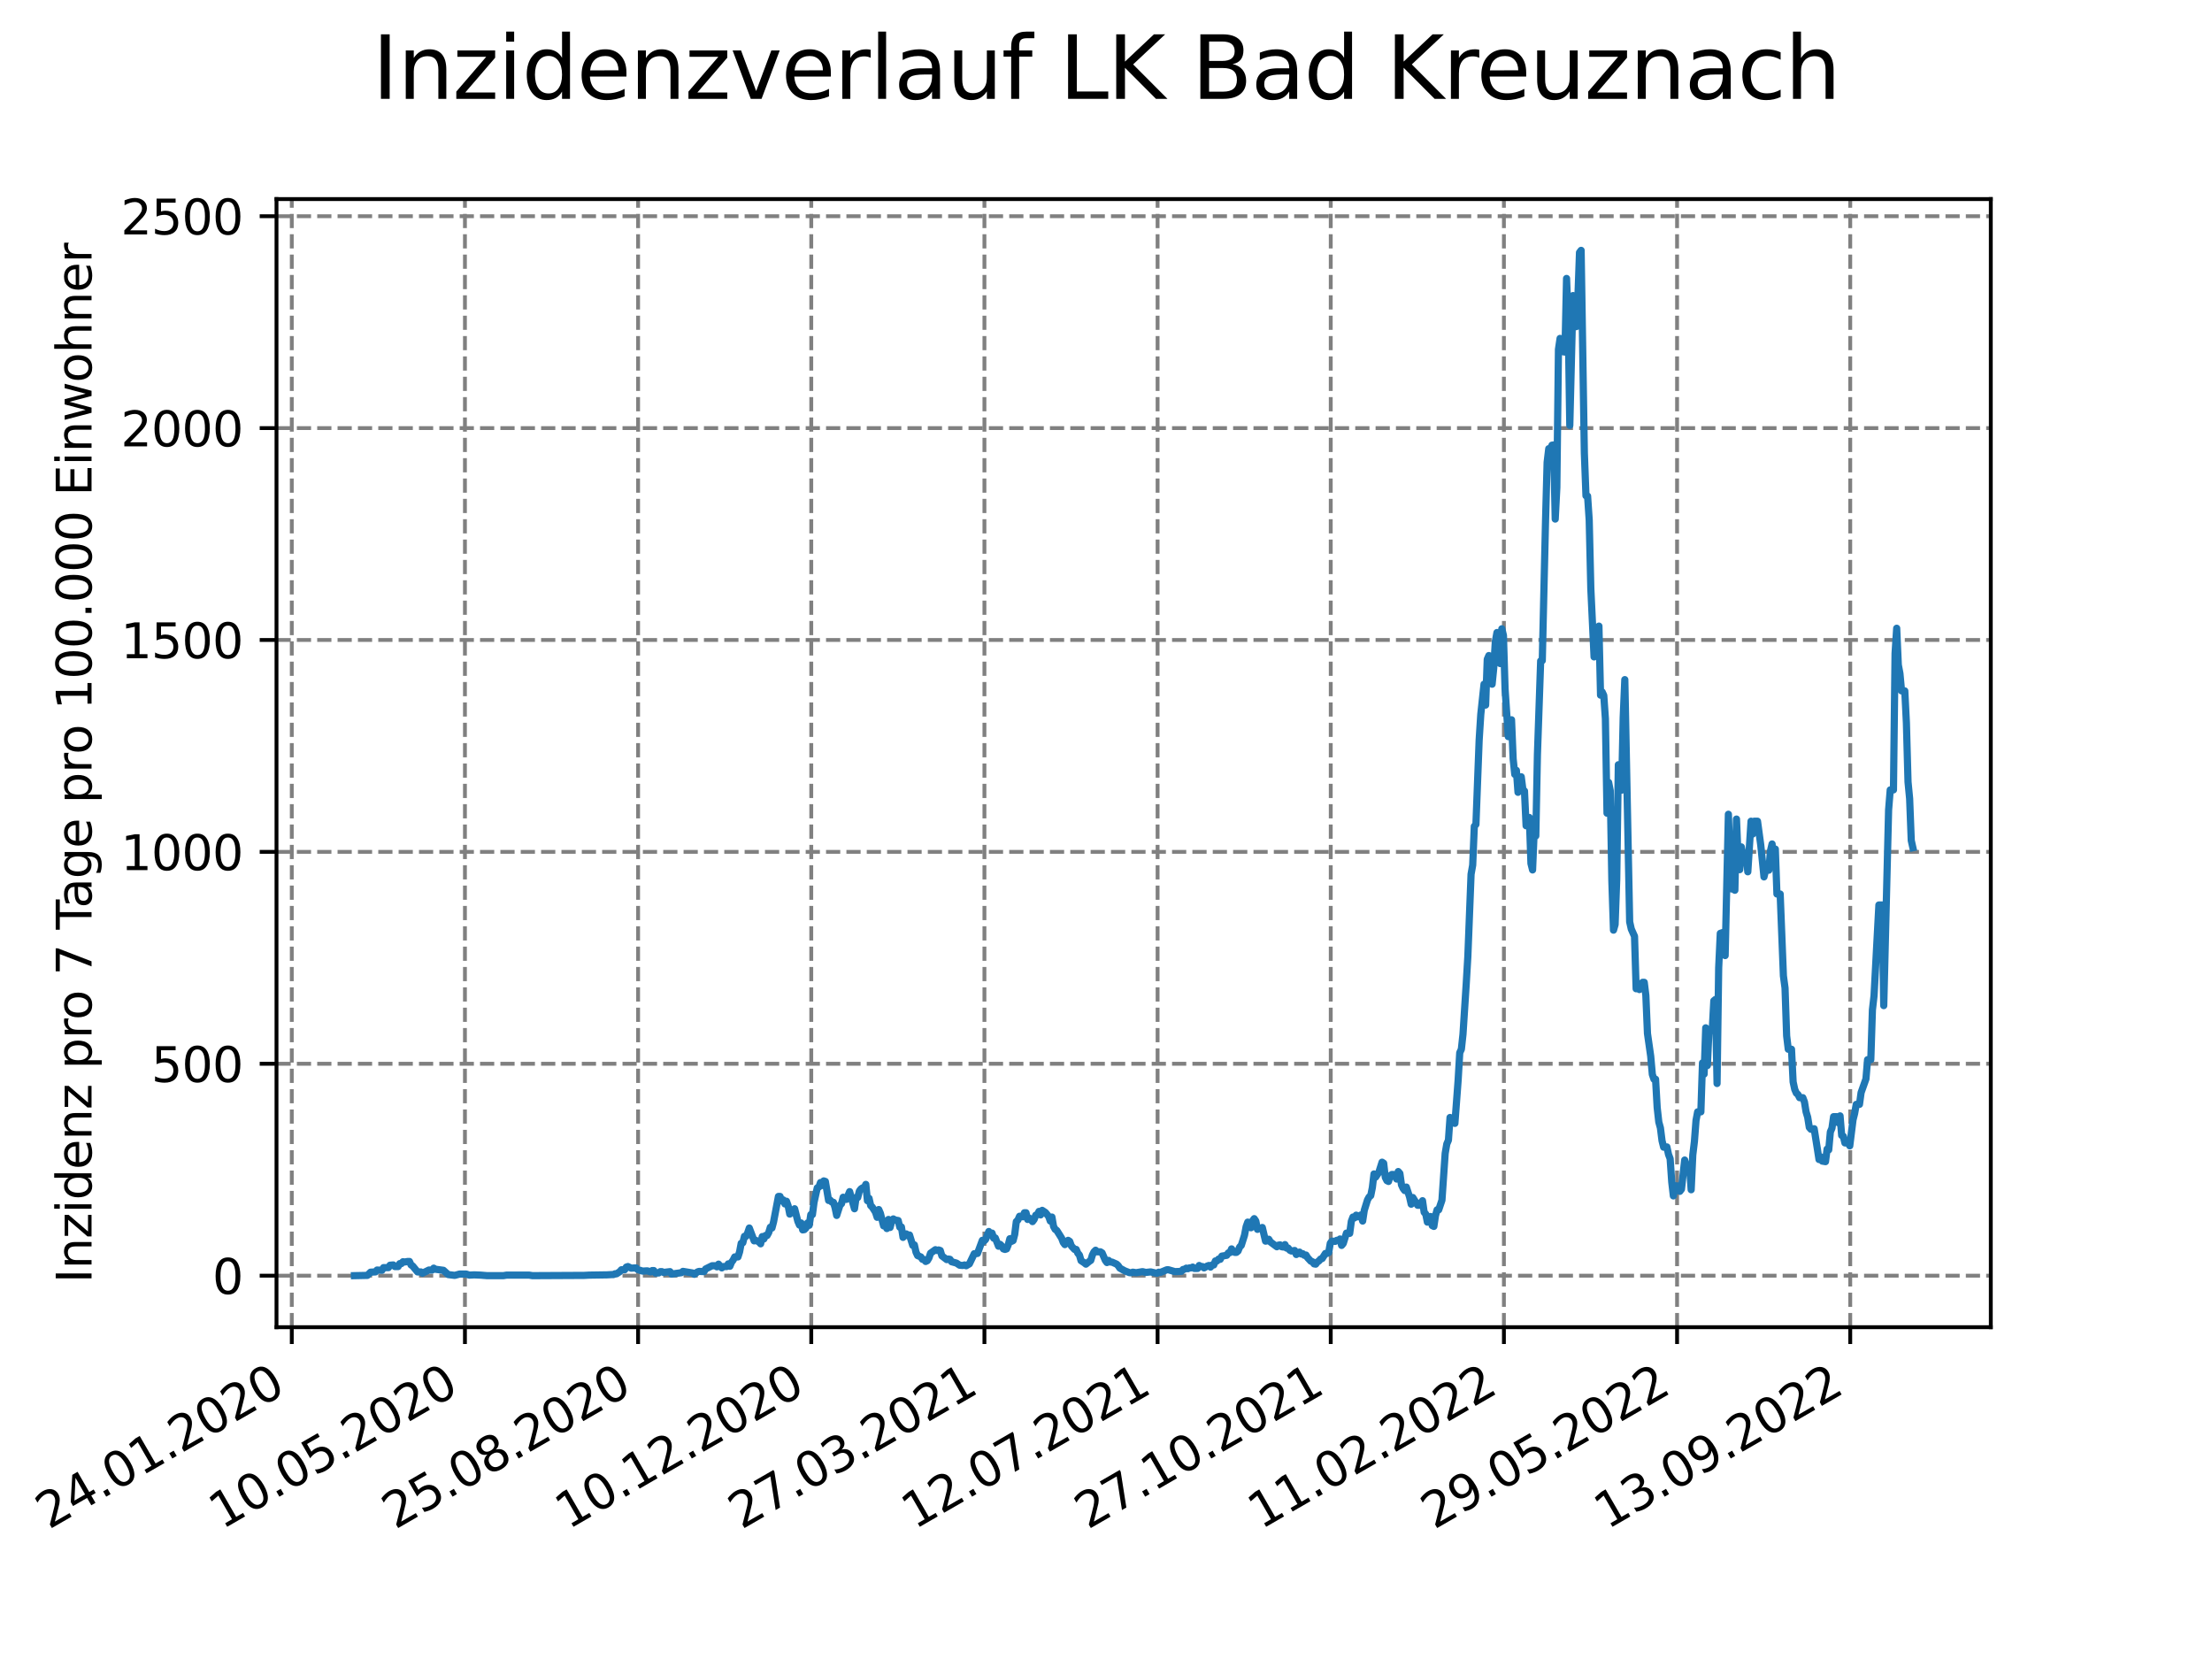 <?xml version="1.0" encoding="utf-8" standalone="no"?>
<!DOCTYPE svg PUBLIC "-//W3C//DTD SVG 1.1//EN"
  "http://www.w3.org/Graphics/SVG/1.1/DTD/svg11.dtd">
<svg xmlns:xlink="http://www.w3.org/1999/xlink" width="460.8pt" height="345.6pt" viewBox="0 0 460.8 345.6" xmlns="http://www.w3.org/2000/svg" version="1.1">
 <defs>
  <style type="text/css">*{stroke-linejoin: round; stroke-linecap: butt}</style>
 </defs>
 <g id="figure_1">
  <g id="patch_1">
   <path d="M 0 345.6 
L 460.8 345.6 
L 460.8 0 
L 0 0 
z
" style="fill: #ffffff"/>
  </g>
  <g id="axes_1">
   <g id="patch_2">
    <path d="M 57.6 276.48 
L 414.72 276.48 
L 414.72 41.472 
L 57.6 41.472 
z
" style="fill: #ffffff"/>
   </g>
   <g id="matplotlib.axis_1">
    <g id="xtick_1">
     <g id="line2d_1">
      <path d="M 60.783 276.48 
L 60.783 41.472 
" clip-path="url(#pb0bba71e2b)" style="fill: none; stroke-dasharray: 2.96,1.28; stroke-dashoffset: 0; stroke: #808080; stroke-width: 0.8"/>
     </g>
     <g id="line2d_2">
      <defs>
       <path id="m96675c7e6d" d="M 0 0 
L 0 3.5 
" style="stroke: #000000; stroke-width: 0.8"/>
      </defs>
      <g>
       <use xlink:href="#m96675c7e6d" x="60.783" y="276.48" style="stroke: #000000; stroke-width: 0.8"/>
      </g>
     </g>
     <g id="text_1">
      <!-- 24.01.2020 -->
      <g transform="translate(10.158 318.689) rotate(-30) scale(0.1 -0.1)">
       <defs>
        <path id="DejaVuSans-32" d="M 1228 531 
L 3431 531 
L 3431 0 
L 469 0 
L 469 531 
Q 828 903 1448 1529 
Q 2069 2156 2228 2338 
Q 2531 2678 2651 2914 
Q 2772 3150 2772 3378 
Q 2772 3750 2511 3984 
Q 2250 4219 1831 4219 
Q 1534 4219 1204 4116 
Q 875 4013 500 3803 
L 500 4441 
Q 881 4594 1212 4672 
Q 1544 4750 1819 4750 
Q 2544 4750 2975 4387 
Q 3406 4025 3406 3419 
Q 3406 3131 3298 2873 
Q 3191 2616 2906 2266 
Q 2828 2175 2409 1742 
Q 1991 1309 1228 531 
z
" transform="scale(0.016)"/>
        <path id="DejaVuSans-34" d="M 2419 4116 
L 825 1625 
L 2419 1625 
L 2419 4116 
z
M 2253 4666 
L 3047 4666 
L 3047 1625 
L 3713 1625 
L 3713 1100 
L 3047 1100 
L 3047 0 
L 2419 0 
L 2419 1100 
L 313 1100 
L 313 1709 
L 2253 4666 
z
" transform="scale(0.016)"/>
        <path id="DejaVuSans-2e" d="M 684 794 
L 1344 794 
L 1344 0 
L 684 0 
L 684 794 
z
" transform="scale(0.016)"/>
        <path id="DejaVuSans-30" d="M 2034 4250 
Q 1547 4250 1301 3770 
Q 1056 3291 1056 2328 
Q 1056 1369 1301 889 
Q 1547 409 2034 409 
Q 2525 409 2770 889 
Q 3016 1369 3016 2328 
Q 3016 3291 2770 3770 
Q 2525 4250 2034 4250 
z
M 2034 4750 
Q 2819 4750 3233 4129 
Q 3647 3509 3647 2328 
Q 3647 1150 3233 529 
Q 2819 -91 2034 -91 
Q 1250 -91 836 529 
Q 422 1150 422 2328 
Q 422 3509 836 4129 
Q 1250 4750 2034 4750 
z
" transform="scale(0.016)"/>
        <path id="DejaVuSans-31" d="M 794 531 
L 1825 531 
L 1825 4091 
L 703 3866 
L 703 4441 
L 1819 4666 
L 2450 4666 
L 2450 531 
L 3481 531 
L 3481 0 
L 794 0 
L 794 531 
z
" transform="scale(0.016)"/>
       </defs>
       <use xlink:href="#DejaVuSans-32"/>
       <use xlink:href="#DejaVuSans-34" x="63.623"/>
       <use xlink:href="#DejaVuSans-2e" x="127.246"/>
       <use xlink:href="#DejaVuSans-30" x="159.033"/>
       <use xlink:href="#DejaVuSans-31" x="222.656"/>
       <use xlink:href="#DejaVuSans-2e" x="286.279"/>
       <use xlink:href="#DejaVuSans-32" x="318.066"/>
       <use xlink:href="#DejaVuSans-30" x="381.689"/>
       <use xlink:href="#DejaVuSans-32" x="445.312"/>
       <use xlink:href="#DejaVuSans-30" x="508.936"/>
      </g>
     </g>
    </g>
    <g id="xtick_2">
     <g id="line2d_3">
      <path d="M 96.856 276.48 
L 96.856 41.472 
" clip-path="url(#pb0bba71e2b)" style="fill: none; stroke-dasharray: 2.96,1.28; stroke-dashoffset: 0; stroke: #808080; stroke-width: 0.8"/>
     </g>
     <g id="line2d_4">
      <g>
       <use xlink:href="#m96675c7e6d" x="96.856" y="276.48" style="stroke: #000000; stroke-width: 0.8"/>
      </g>
     </g>
     <g id="text_2">
      <!-- 10.05.2020 -->
      <g transform="translate(46.231 318.689) rotate(-30) scale(0.1 -0.1)">
       <defs>
        <path id="DejaVuSans-35" d="M 691 4666 
L 3169 4666 
L 3169 4134 
L 1269 4134 
L 1269 2991 
Q 1406 3038 1543 3061 
Q 1681 3084 1819 3084 
Q 2600 3084 3056 2656 
Q 3513 2228 3513 1497 
Q 3513 744 3044 326 
Q 2575 -91 1722 -91 
Q 1428 -91 1123 -41 
Q 819 9 494 109 
L 494 744 
Q 775 591 1075 516 
Q 1375 441 1709 441 
Q 2250 441 2565 725 
Q 2881 1009 2881 1497 
Q 2881 1984 2565 2268 
Q 2250 2553 1709 2553 
Q 1456 2553 1204 2497 
Q 953 2441 691 2322 
L 691 4666 
z
" transform="scale(0.016)"/>
       </defs>
       <use xlink:href="#DejaVuSans-31"/>
       <use xlink:href="#DejaVuSans-30" x="63.623"/>
       <use xlink:href="#DejaVuSans-2e" x="127.246"/>
       <use xlink:href="#DejaVuSans-30" x="159.033"/>
       <use xlink:href="#DejaVuSans-35" x="222.656"/>
       <use xlink:href="#DejaVuSans-2e" x="286.279"/>
       <use xlink:href="#DejaVuSans-32" x="318.066"/>
       <use xlink:href="#DejaVuSans-30" x="381.689"/>
       <use xlink:href="#DejaVuSans-32" x="445.312"/>
       <use xlink:href="#DejaVuSans-30" x="508.936"/>
      </g>
     </g>
    </g>
    <g id="xtick_3">
     <g id="line2d_5">
      <path d="M 132.929 276.48 
L 132.929 41.472 
" clip-path="url(#pb0bba71e2b)" style="fill: none; stroke-dasharray: 2.96,1.28; stroke-dashoffset: 0; stroke: #808080; stroke-width: 0.8"/>
     </g>
     <g id="line2d_6">
      <g>
       <use xlink:href="#m96675c7e6d" x="132.929" y="276.48" style="stroke: #000000; stroke-width: 0.8"/>
      </g>
     </g>
     <g id="text_3">
      <!-- 25.08.2020 -->
      <g transform="translate(82.303 318.689) rotate(-30) scale(0.1 -0.1)">
       <defs>
        <path id="DejaVuSans-38" d="M 2034 2216 
Q 1584 2216 1326 1975 
Q 1069 1734 1069 1313 
Q 1069 891 1326 650 
Q 1584 409 2034 409 
Q 2484 409 2743 651 
Q 3003 894 3003 1313 
Q 3003 1734 2745 1975 
Q 2488 2216 2034 2216 
z
M 1403 2484 
Q 997 2584 770 2862 
Q 544 3141 544 3541 
Q 544 4100 942 4425 
Q 1341 4750 2034 4750 
Q 2731 4750 3128 4425 
Q 3525 4100 3525 3541 
Q 3525 3141 3298 2862 
Q 3072 2584 2669 2484 
Q 3125 2378 3379 2068 
Q 3634 1759 3634 1313 
Q 3634 634 3220 271 
Q 2806 -91 2034 -91 
Q 1263 -91 848 271 
Q 434 634 434 1313 
Q 434 1759 690 2068 
Q 947 2378 1403 2484 
z
M 1172 3481 
Q 1172 3119 1398 2916 
Q 1625 2713 2034 2713 
Q 2441 2713 2670 2916 
Q 2900 3119 2900 3481 
Q 2900 3844 2670 4047 
Q 2441 4250 2034 4250 
Q 1625 4250 1398 4047 
Q 1172 3844 1172 3481 
z
" transform="scale(0.016)"/>
       </defs>
       <use xlink:href="#DejaVuSans-32"/>
       <use xlink:href="#DejaVuSans-35" x="63.623"/>
       <use xlink:href="#DejaVuSans-2e" x="127.246"/>
       <use xlink:href="#DejaVuSans-30" x="159.033"/>
       <use xlink:href="#DejaVuSans-38" x="222.656"/>
       <use xlink:href="#DejaVuSans-2e" x="286.279"/>
       <use xlink:href="#DejaVuSans-32" x="318.066"/>
       <use xlink:href="#DejaVuSans-30" x="381.689"/>
       <use xlink:href="#DejaVuSans-32" x="445.312"/>
       <use xlink:href="#DejaVuSans-30" x="508.936"/>
      </g>
     </g>
    </g>
    <g id="xtick_4">
     <g id="line2d_7">
      <path d="M 169.001 276.48 
L 169.001 41.472 
" clip-path="url(#pb0bba71e2b)" style="fill: none; stroke-dasharray: 2.96,1.28; stroke-dashoffset: 0; stroke: #808080; stroke-width: 0.8"/>
     </g>
     <g id="line2d_8">
      <g>
       <use xlink:href="#m96675c7e6d" x="169.001" y="276.48" style="stroke: #000000; stroke-width: 0.8"/>
      </g>
     </g>
     <g id="text_4">
      <!-- 10.12.2020 -->
      <g transform="translate(118.376 318.689) rotate(-30) scale(0.1 -0.1)">
       <use xlink:href="#DejaVuSans-31"/>
       <use xlink:href="#DejaVuSans-30" x="63.623"/>
       <use xlink:href="#DejaVuSans-2e" x="127.246"/>
       <use xlink:href="#DejaVuSans-31" x="159.033"/>
       <use xlink:href="#DejaVuSans-32" x="222.656"/>
       <use xlink:href="#DejaVuSans-2e" x="286.279"/>
       <use xlink:href="#DejaVuSans-32" x="318.066"/>
       <use xlink:href="#DejaVuSans-30" x="381.689"/>
       <use xlink:href="#DejaVuSans-32" x="445.312"/>
       <use xlink:href="#DejaVuSans-30" x="508.936"/>
      </g>
     </g>
    </g>
    <g id="xtick_5">
     <g id="line2d_9">
      <path d="M 205.074 276.48 
L 205.074 41.472 
" clip-path="url(#pb0bba71e2b)" style="fill: none; stroke-dasharray: 2.96,1.28; stroke-dashoffset: 0; stroke: #808080; stroke-width: 0.8"/>
     </g>
     <g id="line2d_10">
      <g>
       <use xlink:href="#m96675c7e6d" x="205.074" y="276.48" style="stroke: #000000; stroke-width: 0.8"/>
      </g>
     </g>
     <g id="text_5">
      <!-- 27.03.2021 -->
      <g transform="translate(154.449 318.689) rotate(-30) scale(0.1 -0.1)">
       <defs>
        <path id="DejaVuSans-37" d="M 525 4666 
L 3525 4666 
L 3525 4397 
L 1831 0 
L 1172 0 
L 2766 4134 
L 525 4134 
L 525 4666 
z
" transform="scale(0.016)"/>
        <path id="DejaVuSans-33" d="M 2597 2516 
Q 3050 2419 3304 2112 
Q 3559 1806 3559 1356 
Q 3559 666 3084 287 
Q 2609 -91 1734 -91 
Q 1441 -91 1130 -33 
Q 819 25 488 141 
L 488 750 
Q 750 597 1062 519 
Q 1375 441 1716 441 
Q 2309 441 2620 675 
Q 2931 909 2931 1356 
Q 2931 1769 2642 2001 
Q 2353 2234 1838 2234 
L 1294 2234 
L 1294 2753 
L 1863 2753 
Q 2328 2753 2575 2939 
Q 2822 3125 2822 3475 
Q 2822 3834 2567 4026 
Q 2313 4219 1838 4219 
Q 1578 4219 1281 4162 
Q 984 4106 628 3988 
L 628 4550 
Q 988 4650 1302 4700 
Q 1616 4750 1894 4750 
Q 2613 4750 3031 4423 
Q 3450 4097 3450 3541 
Q 3450 3153 3228 2886 
Q 3006 2619 2597 2516 
z
" transform="scale(0.016)"/>
       </defs>
       <use xlink:href="#DejaVuSans-32"/>
       <use xlink:href="#DejaVuSans-37" x="63.623"/>
       <use xlink:href="#DejaVuSans-2e" x="127.246"/>
       <use xlink:href="#DejaVuSans-30" x="159.033"/>
       <use xlink:href="#DejaVuSans-33" x="222.656"/>
       <use xlink:href="#DejaVuSans-2e" x="286.279"/>
       <use xlink:href="#DejaVuSans-32" x="318.066"/>
       <use xlink:href="#DejaVuSans-30" x="381.689"/>
       <use xlink:href="#DejaVuSans-32" x="445.312"/>
       <use xlink:href="#DejaVuSans-31" x="508.936"/>
      </g>
     </g>
    </g>
    <g id="xtick_6">
     <g id="line2d_11">
      <path d="M 241.147 276.48 
L 241.147 41.472 
" clip-path="url(#pb0bba71e2b)" style="fill: none; stroke-dasharray: 2.96,1.28; stroke-dashoffset: 0; stroke: #808080; stroke-width: 0.8"/>
     </g>
     <g id="line2d_12">
      <g>
       <use xlink:href="#m96675c7e6d" x="241.147" y="276.48" style="stroke: #000000; stroke-width: 0.8"/>
      </g>
     </g>
     <g id="text_6">
      <!-- 12.07.2021 -->
      <g transform="translate(190.521 318.689) rotate(-30) scale(0.1 -0.1)">
       <use xlink:href="#DejaVuSans-31"/>
       <use xlink:href="#DejaVuSans-32" x="63.623"/>
       <use xlink:href="#DejaVuSans-2e" x="127.246"/>
       <use xlink:href="#DejaVuSans-30" x="159.033"/>
       <use xlink:href="#DejaVuSans-37" x="222.656"/>
       <use xlink:href="#DejaVuSans-2e" x="286.279"/>
       <use xlink:href="#DejaVuSans-32" x="318.066"/>
       <use xlink:href="#DejaVuSans-30" x="381.689"/>
       <use xlink:href="#DejaVuSans-32" x="445.312"/>
       <use xlink:href="#DejaVuSans-31" x="508.936"/>
      </g>
     </g>
    </g>
    <g id="xtick_7">
     <g id="line2d_13">
      <path d="M 277.219 276.48 
L 277.219 41.472 
" clip-path="url(#pb0bba71e2b)" style="fill: none; stroke-dasharray: 2.96,1.28; stroke-dashoffset: 0; stroke: #808080; stroke-width: 0.8"/>
     </g>
     <g id="line2d_14">
      <g>
       <use xlink:href="#m96675c7e6d" x="277.219" y="276.48" style="stroke: #000000; stroke-width: 0.8"/>
      </g>
     </g>
     <g id="text_7">
      <!-- 27.10.2021 -->
      <g transform="translate(226.594 318.689) rotate(-30) scale(0.1 -0.1)">
       <use xlink:href="#DejaVuSans-32"/>
       <use xlink:href="#DejaVuSans-37" x="63.623"/>
       <use xlink:href="#DejaVuSans-2e" x="127.246"/>
       <use xlink:href="#DejaVuSans-31" x="159.033"/>
       <use xlink:href="#DejaVuSans-30" x="222.656"/>
       <use xlink:href="#DejaVuSans-2e" x="286.279"/>
       <use xlink:href="#DejaVuSans-32" x="318.066"/>
       <use xlink:href="#DejaVuSans-30" x="381.689"/>
       <use xlink:href="#DejaVuSans-32" x="445.312"/>
       <use xlink:href="#DejaVuSans-31" x="508.936"/>
      </g>
     </g>
    </g>
    <g id="xtick_8">
     <g id="line2d_15">
      <path d="M 313.292 276.48 
L 313.292 41.472 
" clip-path="url(#pb0bba71e2b)" style="fill: none; stroke-dasharray: 2.96,1.28; stroke-dashoffset: 0; stroke: #808080; stroke-width: 0.8"/>
     </g>
     <g id="line2d_16">
      <g>
       <use xlink:href="#m96675c7e6d" x="313.292" y="276.48" style="stroke: #000000; stroke-width: 0.8"/>
      </g>
     </g>
     <g id="text_8">
      <!-- 11.02.2022 -->
      <g transform="translate(262.667 318.689) rotate(-30) scale(0.1 -0.1)">
       <use xlink:href="#DejaVuSans-31"/>
       <use xlink:href="#DejaVuSans-31" x="63.623"/>
       <use xlink:href="#DejaVuSans-2e" x="127.246"/>
       <use xlink:href="#DejaVuSans-30" x="159.033"/>
       <use xlink:href="#DejaVuSans-32" x="222.656"/>
       <use xlink:href="#DejaVuSans-2e" x="286.279"/>
       <use xlink:href="#DejaVuSans-32" x="318.066"/>
       <use xlink:href="#DejaVuSans-30" x="381.689"/>
       <use xlink:href="#DejaVuSans-32" x="445.312"/>
       <use xlink:href="#DejaVuSans-32" x="508.936"/>
      </g>
     </g>
    </g>
    <g id="xtick_9">
     <g id="line2d_17">
      <path d="M 349.365 276.48 
L 349.365 41.472 
" clip-path="url(#pb0bba71e2b)" style="fill: none; stroke-dasharray: 2.96,1.28; stroke-dashoffset: 0; stroke: #808080; stroke-width: 0.8"/>
     </g>
     <g id="line2d_18">
      <g>
       <use xlink:href="#m96675c7e6d" x="349.365" y="276.48" style="stroke: #000000; stroke-width: 0.8"/>
      </g>
     </g>
     <g id="text_9">
      <!-- 29.05.2022 -->
      <g transform="translate(298.74 318.689) rotate(-30) scale(0.1 -0.1)">
       <defs>
        <path id="DejaVuSans-39" d="M 703 97 
L 703 672 
Q 941 559 1184 500 
Q 1428 441 1663 441 
Q 2288 441 2617 861 
Q 2947 1281 2994 2138 
Q 2813 1869 2534 1725 
Q 2256 1581 1919 1581 
Q 1219 1581 811 2004 
Q 403 2428 403 3163 
Q 403 3881 828 4315 
Q 1253 4750 1959 4750 
Q 2769 4750 3195 4129 
Q 3622 3509 3622 2328 
Q 3622 1225 3098 567 
Q 2575 -91 1691 -91 
Q 1453 -91 1209 -44 
Q 966 3 703 97 
z
M 1959 2075 
Q 2384 2075 2632 2365 
Q 2881 2656 2881 3163 
Q 2881 3666 2632 3958 
Q 2384 4250 1959 4250 
Q 1534 4250 1286 3958 
Q 1038 3666 1038 3163 
Q 1038 2656 1286 2365 
Q 1534 2075 1959 2075 
z
" transform="scale(0.016)"/>
       </defs>
       <use xlink:href="#DejaVuSans-32"/>
       <use xlink:href="#DejaVuSans-39" x="63.623"/>
       <use xlink:href="#DejaVuSans-2e" x="127.246"/>
       <use xlink:href="#DejaVuSans-30" x="159.033"/>
       <use xlink:href="#DejaVuSans-35" x="222.656"/>
       <use xlink:href="#DejaVuSans-2e" x="286.279"/>
       <use xlink:href="#DejaVuSans-32" x="318.066"/>
       <use xlink:href="#DejaVuSans-30" x="381.689"/>
       <use xlink:href="#DejaVuSans-32" x="445.312"/>
       <use xlink:href="#DejaVuSans-32" x="508.936"/>
      </g>
     </g>
    </g>
    <g id="xtick_10">
     <g id="line2d_19">
      <path d="M 385.438 276.48 
L 385.438 41.472 
" clip-path="url(#pb0bba71e2b)" style="fill: none; stroke-dasharray: 2.96,1.28; stroke-dashoffset: 0; stroke: #808080; stroke-width: 0.8"/>
     </g>
     <g id="line2d_20">
      <g>
       <use xlink:href="#m96675c7e6d" x="385.438" y="276.48" style="stroke: #000000; stroke-width: 0.8"/>
      </g>
     </g>
     <g id="text_10">
      <!-- 13.09.2022 -->
      <g transform="translate(334.812 318.689) rotate(-30) scale(0.1 -0.1)">
       <use xlink:href="#DejaVuSans-31"/>
       <use xlink:href="#DejaVuSans-33" x="63.623"/>
       <use xlink:href="#DejaVuSans-2e" x="127.246"/>
       <use xlink:href="#DejaVuSans-30" x="159.033"/>
       <use xlink:href="#DejaVuSans-39" x="222.656"/>
       <use xlink:href="#DejaVuSans-2e" x="286.279"/>
       <use xlink:href="#DejaVuSans-32" x="318.066"/>
       <use xlink:href="#DejaVuSans-30" x="381.689"/>
       <use xlink:href="#DejaVuSans-32" x="445.312"/>
       <use xlink:href="#DejaVuSans-32" x="508.936"/>
      </g>
     </g>
    </g>
   </g>
   <g id="matplotlib.axis_2">
    <g id="ytick_1">
     <g id="line2d_21">
      <path d="M 57.6 265.742 
L 414.72 265.742 
" clip-path="url(#pb0bba71e2b)" style="fill: none; stroke-dasharray: 2.96,1.28; stroke-dashoffset: 0; stroke: #808080; stroke-width: 0.8"/>
     </g>
     <g id="line2d_22">
      <defs>
       <path id="me8a7982de3" d="M 0 0 
L -3.5 0 
" style="stroke: #000000; stroke-width: 0.8"/>
      </defs>
      <g>
       <use xlink:href="#me8a7982de3" x="57.6" y="265.742" style="stroke: #000000; stroke-width: 0.8"/>
      </g>
     </g>
     <g id="text_11">
      <!-- 0 -->
      <g transform="translate(44.237 269.541) scale(0.1 -0.1)">
       <use xlink:href="#DejaVuSans-30"/>
      </g>
     </g>
    </g>
    <g id="ytick_2">
     <g id="line2d_23">
      <path d="M 57.6 221.601 
L 414.72 221.601 
" clip-path="url(#pb0bba71e2b)" style="fill: none; stroke-dasharray: 2.96,1.28; stroke-dashoffset: 0; stroke: #808080; stroke-width: 0.8"/>
     </g>
     <g id="line2d_24">
      <g>
       <use xlink:href="#me8a7982de3" x="57.6" y="221.601" style="stroke: #000000; stroke-width: 0.8"/>
      </g>
     </g>
     <g id="text_12">
      <!-- 500 -->
      <g transform="translate(31.512 225.401) scale(0.1 -0.1)">
       <use xlink:href="#DejaVuSans-35"/>
       <use xlink:href="#DejaVuSans-30" x="63.623"/>
       <use xlink:href="#DejaVuSans-30" x="127.246"/>
      </g>
     </g>
    </g>
    <g id="ytick_3">
     <g id="line2d_25">
      <path d="M 57.6 177.461 
L 414.72 177.461 
" clip-path="url(#pb0bba71e2b)" style="fill: none; stroke-dasharray: 2.96,1.28; stroke-dashoffset: 0; stroke: #808080; stroke-width: 0.8"/>
     </g>
     <g id="line2d_26">
      <g>
       <use xlink:href="#me8a7982de3" x="57.6" y="177.461" style="stroke: #000000; stroke-width: 0.8"/>
      </g>
     </g>
     <g id="text_13">
      <!-- 1000 -->
      <g transform="translate(25.15 181.26) scale(0.1 -0.1)">
       <use xlink:href="#DejaVuSans-31"/>
       <use xlink:href="#DejaVuSans-30" x="63.623"/>
       <use xlink:href="#DejaVuSans-30" x="127.246"/>
       <use xlink:href="#DejaVuSans-30" x="190.869"/>
      </g>
     </g>
    </g>
    <g id="ytick_4">
     <g id="line2d_27">
      <path d="M 57.6 133.32 
L 414.72 133.32 
" clip-path="url(#pb0bba71e2b)" style="fill: none; stroke-dasharray: 2.96,1.28; stroke-dashoffset: 0; stroke: #808080; stroke-width: 0.8"/>
     </g>
     <g id="line2d_28">
      <g>
       <use xlink:href="#me8a7982de3" x="57.6" y="133.32" style="stroke: #000000; stroke-width: 0.8"/>
      </g>
     </g>
     <g id="text_14">
      <!-- 1500 -->
      <g transform="translate(25.15 137.119) scale(0.1 -0.1)">
       <use xlink:href="#DejaVuSans-31"/>
       <use xlink:href="#DejaVuSans-35" x="63.623"/>
       <use xlink:href="#DejaVuSans-30" x="127.246"/>
       <use xlink:href="#DejaVuSans-30" x="190.869"/>
      </g>
     </g>
    </g>
    <g id="ytick_5">
     <g id="line2d_29">
      <path d="M 57.6 89.179 
L 414.72 89.179 
" clip-path="url(#pb0bba71e2b)" style="fill: none; stroke-dasharray: 2.96,1.28; stroke-dashoffset: 0; stroke: #808080; stroke-width: 0.8"/>
     </g>
     <g id="line2d_30">
      <g>
       <use xlink:href="#me8a7982de3" x="57.6" y="89.179" style="stroke: #000000; stroke-width: 0.8"/>
      </g>
     </g>
     <g id="text_15">
      <!-- 2000 -->
      <g transform="translate(25.15 92.979) scale(0.1 -0.1)">
       <use xlink:href="#DejaVuSans-32"/>
       <use xlink:href="#DejaVuSans-30" x="63.623"/>
       <use xlink:href="#DejaVuSans-30" x="127.246"/>
       <use xlink:href="#DejaVuSans-30" x="190.869"/>
      </g>
     </g>
    </g>
    <g id="ytick_6">
     <g id="line2d_31">
      <path d="M 57.6 45.039 
L 414.72 45.039 
" clip-path="url(#pb0bba71e2b)" style="fill: none; stroke-dasharray: 2.96,1.28; stroke-dashoffset: 0; stroke: #808080; stroke-width: 0.8"/>
     </g>
     <g id="line2d_32">
      <g>
       <use xlink:href="#me8a7982de3" x="57.6" y="45.039" style="stroke: #000000; stroke-width: 0.8"/>
      </g>
     </g>
     <g id="text_16">
      <!-- 2500 -->
      <g transform="translate(25.15 48.838) scale(0.1 -0.1)">
       <use xlink:href="#DejaVuSans-32"/>
       <use xlink:href="#DejaVuSans-35" x="63.623"/>
       <use xlink:href="#DejaVuSans-30" x="127.246"/>
       <use xlink:href="#DejaVuSans-30" x="190.869"/>
      </g>
     </g>
    </g>
    <g id="text_17">
     <!-- Inzidenz pro 7 Tage pro 100.000 Einwohner -->
     <g transform="translate(19.07 267.301) rotate(-90) scale(0.1 -0.1)">
      <defs>
       <path id="DejaVuSans-49" d="M 628 4666 
L 1259 4666 
L 1259 0 
L 628 0 
L 628 4666 
z
" transform="scale(0.016)"/>
       <path id="DejaVuSans-6e" d="M 3513 2113 
L 3513 0 
L 2938 0 
L 2938 2094 
Q 2938 2591 2744 2837 
Q 2550 3084 2163 3084 
Q 1697 3084 1428 2787 
Q 1159 2491 1159 1978 
L 1159 0 
L 581 0 
L 581 3500 
L 1159 3500 
L 1159 2956 
Q 1366 3272 1645 3428 
Q 1925 3584 2291 3584 
Q 2894 3584 3203 3211 
Q 3513 2838 3513 2113 
z
" transform="scale(0.016)"/>
       <path id="DejaVuSans-7a" d="M 353 3500 
L 3084 3500 
L 3084 2975 
L 922 459 
L 3084 459 
L 3084 0 
L 275 0 
L 275 525 
L 2438 3041 
L 353 3041 
L 353 3500 
z
" transform="scale(0.016)"/>
       <path id="DejaVuSans-69" d="M 603 3500 
L 1178 3500 
L 1178 0 
L 603 0 
L 603 3500 
z
M 603 4863 
L 1178 4863 
L 1178 4134 
L 603 4134 
L 603 4863 
z
" transform="scale(0.016)"/>
       <path id="DejaVuSans-64" d="M 2906 2969 
L 2906 4863 
L 3481 4863 
L 3481 0 
L 2906 0 
L 2906 525 
Q 2725 213 2448 61 
Q 2172 -91 1784 -91 
Q 1150 -91 751 415 
Q 353 922 353 1747 
Q 353 2572 751 3078 
Q 1150 3584 1784 3584 
Q 2172 3584 2448 3432 
Q 2725 3281 2906 2969 
z
M 947 1747 
Q 947 1113 1208 752 
Q 1469 391 1925 391 
Q 2381 391 2643 752 
Q 2906 1113 2906 1747 
Q 2906 2381 2643 2742 
Q 2381 3103 1925 3103 
Q 1469 3103 1208 2742 
Q 947 2381 947 1747 
z
" transform="scale(0.016)"/>
       <path id="DejaVuSans-65" d="M 3597 1894 
L 3597 1613 
L 953 1613 
Q 991 1019 1311 708 
Q 1631 397 2203 397 
Q 2534 397 2845 478 
Q 3156 559 3463 722 
L 3463 178 
Q 3153 47 2828 -22 
Q 2503 -91 2169 -91 
Q 1331 -91 842 396 
Q 353 884 353 1716 
Q 353 2575 817 3079 
Q 1281 3584 2069 3584 
Q 2775 3584 3186 3129 
Q 3597 2675 3597 1894 
z
M 3022 2063 
Q 3016 2534 2758 2815 
Q 2500 3097 2075 3097 
Q 1594 3097 1305 2825 
Q 1016 2553 972 2059 
L 3022 2063 
z
" transform="scale(0.016)"/>
       <path id="DejaVuSans-20" transform="scale(0.016)"/>
       <path id="DejaVuSans-70" d="M 1159 525 
L 1159 -1331 
L 581 -1331 
L 581 3500 
L 1159 3500 
L 1159 2969 
Q 1341 3281 1617 3432 
Q 1894 3584 2278 3584 
Q 2916 3584 3314 3078 
Q 3713 2572 3713 1747 
Q 3713 922 3314 415 
Q 2916 -91 2278 -91 
Q 1894 -91 1617 61 
Q 1341 213 1159 525 
z
M 3116 1747 
Q 3116 2381 2855 2742 
Q 2594 3103 2138 3103 
Q 1681 3103 1420 2742 
Q 1159 2381 1159 1747 
Q 1159 1113 1420 752 
Q 1681 391 2138 391 
Q 2594 391 2855 752 
Q 3116 1113 3116 1747 
z
" transform="scale(0.016)"/>
       <path id="DejaVuSans-72" d="M 2631 2963 
Q 2534 3019 2420 3045 
Q 2306 3072 2169 3072 
Q 1681 3072 1420 2755 
Q 1159 2438 1159 1844 
L 1159 0 
L 581 0 
L 581 3500 
L 1159 3500 
L 1159 2956 
Q 1341 3275 1631 3429 
Q 1922 3584 2338 3584 
Q 2397 3584 2469 3576 
Q 2541 3569 2628 3553 
L 2631 2963 
z
" transform="scale(0.016)"/>
       <path id="DejaVuSans-6f" d="M 1959 3097 
Q 1497 3097 1228 2736 
Q 959 2375 959 1747 
Q 959 1119 1226 758 
Q 1494 397 1959 397 
Q 2419 397 2687 759 
Q 2956 1122 2956 1747 
Q 2956 2369 2687 2733 
Q 2419 3097 1959 3097 
z
M 1959 3584 
Q 2709 3584 3137 3096 
Q 3566 2609 3566 1747 
Q 3566 888 3137 398 
Q 2709 -91 1959 -91 
Q 1206 -91 779 398 
Q 353 888 353 1747 
Q 353 2609 779 3096 
Q 1206 3584 1959 3584 
z
" transform="scale(0.016)"/>
       <path id="DejaVuSans-54" d="M -19 4666 
L 3928 4666 
L 3928 4134 
L 2272 4134 
L 2272 0 
L 1638 0 
L 1638 4134 
L -19 4134 
L -19 4666 
z
" transform="scale(0.016)"/>
       <path id="DejaVuSans-61" d="M 2194 1759 
Q 1497 1759 1228 1600 
Q 959 1441 959 1056 
Q 959 750 1161 570 
Q 1363 391 1709 391 
Q 2188 391 2477 730 
Q 2766 1069 2766 1631 
L 2766 1759 
L 2194 1759 
z
M 3341 1997 
L 3341 0 
L 2766 0 
L 2766 531 
Q 2569 213 2275 61 
Q 1981 -91 1556 -91 
Q 1019 -91 701 211 
Q 384 513 384 1019 
Q 384 1609 779 1909 
Q 1175 2209 1959 2209 
L 2766 2209 
L 2766 2266 
Q 2766 2663 2505 2880 
Q 2244 3097 1772 3097 
Q 1472 3097 1187 3025 
Q 903 2953 641 2809 
L 641 3341 
Q 956 3463 1253 3523 
Q 1550 3584 1831 3584 
Q 2591 3584 2966 3190 
Q 3341 2797 3341 1997 
z
" transform="scale(0.016)"/>
       <path id="DejaVuSans-67" d="M 2906 1791 
Q 2906 2416 2648 2759 
Q 2391 3103 1925 3103 
Q 1463 3103 1205 2759 
Q 947 2416 947 1791 
Q 947 1169 1205 825 
Q 1463 481 1925 481 
Q 2391 481 2648 825 
Q 2906 1169 2906 1791 
z
M 3481 434 
Q 3481 -459 3084 -895 
Q 2688 -1331 1869 -1331 
Q 1566 -1331 1297 -1286 
Q 1028 -1241 775 -1147 
L 775 -588 
Q 1028 -725 1275 -790 
Q 1522 -856 1778 -856 
Q 2344 -856 2625 -561 
Q 2906 -266 2906 331 
L 2906 616 
Q 2728 306 2450 153 
Q 2172 0 1784 0 
Q 1141 0 747 490 
Q 353 981 353 1791 
Q 353 2603 747 3093 
Q 1141 3584 1784 3584 
Q 2172 3584 2450 3431 
Q 2728 3278 2906 2969 
L 2906 3500 
L 3481 3500 
L 3481 434 
z
" transform="scale(0.016)"/>
       <path id="DejaVuSans-45" d="M 628 4666 
L 3578 4666 
L 3578 4134 
L 1259 4134 
L 1259 2753 
L 3481 2753 
L 3481 2222 
L 1259 2222 
L 1259 531 
L 3634 531 
L 3634 0 
L 628 0 
L 628 4666 
z
" transform="scale(0.016)"/>
       <path id="DejaVuSans-77" d="M 269 3500 
L 844 3500 
L 1563 769 
L 2278 3500 
L 2956 3500 
L 3675 769 
L 4391 3500 
L 4966 3500 
L 4050 0 
L 3372 0 
L 2619 2869 
L 1863 0 
L 1184 0 
L 269 3500 
z
" transform="scale(0.016)"/>
       <path id="DejaVuSans-68" d="M 3513 2113 
L 3513 0 
L 2938 0 
L 2938 2094 
Q 2938 2591 2744 2837 
Q 2550 3084 2163 3084 
Q 1697 3084 1428 2787 
Q 1159 2491 1159 1978 
L 1159 0 
L 581 0 
L 581 4863 
L 1159 4863 
L 1159 2956 
Q 1366 3272 1645 3428 
Q 1925 3584 2291 3584 
Q 2894 3584 3203 3211 
Q 3513 2838 3513 2113 
z
" transform="scale(0.016)"/>
      </defs>
      <use xlink:href="#DejaVuSans-49"/>
      <use xlink:href="#DejaVuSans-6e" x="29.492"/>
      <use xlink:href="#DejaVuSans-7a" x="92.871"/>
      <use xlink:href="#DejaVuSans-69" x="145.361"/>
      <use xlink:href="#DejaVuSans-64" x="173.145"/>
      <use xlink:href="#DejaVuSans-65" x="236.621"/>
      <use xlink:href="#DejaVuSans-6e" x="298.145"/>
      <use xlink:href="#DejaVuSans-7a" x="361.523"/>
      <use xlink:href="#DejaVuSans-20" x="414.014"/>
      <use xlink:href="#DejaVuSans-70" x="445.801"/>
      <use xlink:href="#DejaVuSans-72" x="509.277"/>
      <use xlink:href="#DejaVuSans-6f" x="548.141"/>
      <use xlink:href="#DejaVuSans-20" x="609.322"/>
      <use xlink:href="#DejaVuSans-37" x="641.109"/>
      <use xlink:href="#DejaVuSans-20" x="704.732"/>
      <use xlink:href="#DejaVuSans-54" x="736.52"/>
      <use xlink:href="#DejaVuSans-61" x="781.104"/>
      <use xlink:href="#DejaVuSans-67" x="842.383"/>
      <use xlink:href="#DejaVuSans-65" x="905.859"/>
      <use xlink:href="#DejaVuSans-20" x="967.383"/>
      <use xlink:href="#DejaVuSans-70" x="999.17"/>
      <use xlink:href="#DejaVuSans-72" x="1062.646"/>
      <use xlink:href="#DejaVuSans-6f" x="1101.51"/>
      <use xlink:href="#DejaVuSans-20" x="1162.691"/>
      <use xlink:href="#DejaVuSans-31" x="1194.479"/>
      <use xlink:href="#DejaVuSans-30" x="1258.102"/>
      <use xlink:href="#DejaVuSans-30" x="1321.725"/>
      <use xlink:href="#DejaVuSans-2e" x="1385.348"/>
      <use xlink:href="#DejaVuSans-30" x="1417.135"/>
      <use xlink:href="#DejaVuSans-30" x="1480.758"/>
      <use xlink:href="#DejaVuSans-30" x="1544.381"/>
      <use xlink:href="#DejaVuSans-20" x="1608.004"/>
      <use xlink:href="#DejaVuSans-45" x="1639.791"/>
      <use xlink:href="#DejaVuSans-69" x="1702.975"/>
      <use xlink:href="#DejaVuSans-6e" x="1730.758"/>
      <use xlink:href="#DejaVuSans-77" x="1794.137"/>
      <use xlink:href="#DejaVuSans-6f" x="1875.924"/>
      <use xlink:href="#DejaVuSans-68" x="1937.105"/>
      <use xlink:href="#DejaVuSans-6e" x="2000.484"/>
      <use xlink:href="#DejaVuSans-65" x="2063.863"/>
      <use xlink:href="#DejaVuSans-72" x="2125.387"/>
     </g>
    </g>
   </g>
   <g id="line2d_33">
    <path d="M 73.833 265.742 
L 76.53 265.686 
L 77.204 265.017 
L 78.215 264.962 
L 78.553 264.571 
L 79.564 264.627 
L 79.901 264.069 
L 80.912 264.069 
L 81.25 263.568 
L 81.924 263.512 
L 82.261 263.846 
L 82.935 263.846 
L 83.272 263.233 
L 83.609 263.233 
L 83.947 262.843 
L 84.284 262.899 
L 84.958 262.787 
L 85.295 262.787 
L 85.632 263.512 
L 85.969 263.735 
L 86.981 264.962 
L 87.655 264.962 
L 87.992 265.24 
L 89.341 264.571 
L 90.015 264.571 
L 90.352 264.181 
L 90.689 264.404 
L 92.375 264.627 
L 93.049 265.24 
L 93.386 265.519 
L 94.735 265.686 
L 95.746 265.408 
L 96.42 265.408 
L 97.095 265.408 
L 97.769 265.631 
L 98.78 265.575 
L 100.129 265.631 
L 101.477 265.742 
L 104.849 265.742 
L 105.523 265.631 
L 110.243 265.631 
L 110.917 265.742 
L 121.705 265.686 
L 122.716 265.631 
L 126.425 265.575 
L 127.436 265.519 
L 127.773 265.519 
L 128.11 265.352 
L 128.448 265.352 
L 129.122 264.906 
L 129.459 264.516 
L 130.133 264.516 
L 130.47 263.958 
L 130.807 263.846 
L 131.482 264.181 
L 132.493 264.125 
L 132.83 264.46 
L 133.842 264.794 
L 134.853 264.739 
L 135.527 264.962 
L 135.864 264.683 
L 136.201 264.683 
L 136.539 265.185 
L 137.213 265.185 
L 137.55 264.906 
L 137.887 264.906 
L 138.224 265.073 
L 139.573 264.906 
L 139.91 265.408 
L 141.933 265.129 
L 142.27 264.85 
L 144.293 265.185 
L 144.63 265.463 
L 145.304 264.962 
L 145.641 264.85 
L 146.652 264.906 
L 146.99 264.348 
L 148.338 263.679 
L 149.012 263.679 
L 149.349 263.902 
L 149.687 263.345 
L 150.361 264.125 
L 150.698 263.846 
L 151.372 263.846 
L 151.709 263.289 
L 152.046 263.791 
L 152.384 262.954 
L 152.721 262.508 
L 153.058 261.839 
L 153.732 261.839 
L 154.069 260.78 
L 154.406 258.996 
L 154.744 258.885 
L 155.081 257.546 
L 155.418 257.546 
L 155.755 256.822 
L 156.092 255.818 
L 157.103 258.494 
L 157.441 258.383 
L 158.115 258.717 
L 158.452 259.108 
L 158.789 257.602 
L 159.126 258.104 
L 159.463 257.379 
L 159.8 257.379 
L 160.138 256.766 
L 160.475 255.651 
L 160.812 255.818 
L 161.149 254.536 
L 162.16 249.239 
L 162.497 249.239 
L 162.835 250.187 
L 163.172 249.964 
L 163.509 250.8 
L 163.846 250.243 
L 164.183 251.191 
L 164.52 252.919 
L 164.857 252.417 
L 165.194 252.306 
L 165.532 251.804 
L 166.206 254.424 
L 166.543 255.205 
L 166.88 254.759 
L 167.217 256.208 
L 167.554 256.153 
L 167.892 255.818 
L 168.229 254.759 
L 168.566 255.261 
L 168.903 253.03 
L 169.24 253.03 
L 169.577 250.466 
L 170.251 247.455 
L 170.589 247.288 
L 170.926 246.34 
L 171.263 246.953 
L 171.6 246.006 
L 171.937 246.117 
L 172.611 250.076 
L 172.948 250.02 
L 173.286 250.41 
L 173.623 250.466 
L 173.96 251.581 
L 174.297 253.198 
L 174.971 251.079 
L 175.308 250.745 
L 175.645 249.407 
L 175.983 249.741 
L 176.32 249.853 
L 176.994 248.236 
L 178.005 251.804 
L 178.342 249.462 
L 178.68 249.462 
L 179.017 248.124 
L 179.354 247.678 
L 179.691 247.455 
L 180.028 247.455 
L 180.365 246.73 
L 180.702 250.131 
L 181.04 249.63 
L 181.377 251.135 
L 181.714 251.469 
L 182.388 252.529 
L 182.725 253.588 
L 183.062 251.971 
L 183.399 252.752 
L 184.074 255.372 
L 184.411 254.982 
L 184.748 255.93 
L 185.085 254.034 
L 185.422 255.707 
L 185.759 254.424 
L 186.096 253.923 
L 186.434 254.146 
L 187.108 254.257 
L 187.445 255.651 
L 187.782 255.595 
L 188.119 257.769 
L 188.456 257.212 
L 188.793 257.045 
L 189.131 257.435 
L 189.468 257.268 
L 190.142 259.442 
L 190.479 259.331 
L 190.816 260.836 
L 191.153 261.561 
L 191.828 261.839 
L 192.165 262.341 
L 192.502 262.397 
L 192.839 262.787 
L 193.176 262.62 
L 193.513 262.062 
L 193.85 261.059 
L 194.862 260.334 
L 195.199 260.501 
L 195.536 260.39 
L 195.873 260.501 
L 196.21 261.616 
L 197.222 262.397 
L 197.559 262.285 
L 197.896 262.341 
L 198.233 262.843 
L 199.244 263.122 
L 199.919 263.568 
L 200.593 263.623 
L 200.93 263.512 
L 201.267 263.679 
L 201.941 263.289 
L 202.953 261.17 
L 203.627 261.115 
L 204.639 258.383 
L 204.976 258.55 
L 205.313 258.215 
L 205.987 256.543 
L 206.324 257.1 
L 206.661 256.877 
L 206.998 257.937 
L 207.336 257.881 
L 208.01 259.609 
L 208.347 259.219 
L 208.684 259.554 
L 209.021 260.167 
L 209.358 260.278 
L 209.695 260.167 
L 210.033 259.331 
L 210.37 258.048 
L 210.707 258.606 
L 211.044 258.438 
L 211.381 257.156 
L 211.718 254.48 
L 212.055 254.146 
L 212.392 253.365 
L 212.73 253.365 
L 213.067 253.477 
L 213.404 252.64 
L 213.741 252.64 
L 214.078 254.034 
L 214.415 253.755 
L 214.752 254.034 
L 215.089 254.48 
L 215.427 254.034 
L 215.764 253.142 
L 216.101 253.03 
L 216.438 252.361 
L 216.775 253.086 
L 217.112 252.138 
L 217.787 252.584 
L 218.461 253.421 
L 218.798 254.369 
L 219.135 253.532 
L 219.472 255.484 
L 219.809 256.097 
L 220.146 256.32 
L 221.158 257.937 
L 221.495 258.829 
L 221.832 259.275 
L 222.169 258.661 
L 222.506 258.383 
L 222.843 258.606 
L 223.181 259.554 
L 223.855 260.278 
L 224.192 260.278 
L 224.529 261.059 
L 224.866 261.449 
L 225.203 262.62 
L 225.878 263.066 
L 226.215 263.345 
L 226.889 262.787 
L 227.226 262.564 
L 227.563 261.449 
L 227.9 260.78 
L 228.237 260.446 
L 228.575 260.78 
L 229.249 260.78 
L 229.586 261.003 
L 230.26 262.564 
L 230.597 263.01 
L 230.935 262.564 
L 231.272 262.899 
L 231.609 262.899 
L 232.62 263.345 
L 232.957 263.679 
L 233.294 264.181 
L 234.306 264.739 
L 235.317 265.129 
L 235.654 265.129 
L 235.991 265.017 
L 236.666 265.129 
L 237.34 265.017 
L 238.014 264.906 
L 238.688 265.073 
L 239.7 264.962 
L 240.711 265.185 
L 241.048 265.24 
L 241.385 265.017 
L 241.723 265.073 
L 243.071 264.516 
L 243.408 264.516 
L 244.757 264.906 
L 246.105 264.85 
L 246.442 264.46 
L 246.78 264.404 
L 247.117 264.181 
L 247.454 264.293 
L 247.791 264.125 
L 248.128 264.125 
L 248.465 263.958 
L 248.802 264.237 
L 249.477 264.237 
L 249.814 263.623 
L 250.151 263.846 
L 250.488 263.846 
L 250.825 264.125 
L 251.499 263.735 
L 251.836 263.623 
L 252.174 263.958 
L 252.511 263.512 
L 252.848 263.512 
L 253.185 262.676 
L 253.522 262.676 
L 253.859 262.285 
L 254.196 262.341 
L 254.533 261.672 
L 255.208 261.561 
L 255.545 261.505 
L 255.882 261.003 
L 256.219 260.947 
L 256.556 260.167 
L 256.893 260.724 
L 257.231 260.892 
L 257.568 260.892 
L 257.905 260.613 
L 258.242 259.777 
L 258.579 259.442 
L 259.253 257.323 
L 259.59 255.539 
L 259.928 254.592 
L 260.265 255.038 
L 260.602 255.762 
L 260.939 254.313 
L 261.276 253.867 
L 261.613 254.369 
L 261.95 256.097 
L 262.287 255.818 
L 262.625 255.985 
L 262.962 255.707 
L 263.636 258.55 
L 263.973 258.494 
L 264.31 258.16 
L 264.647 258.717 
L 265.996 259.721 
L 266.333 259.386 
L 266.67 259.331 
L 267.007 259.721 
L 267.344 259.777 
L 267.681 259.275 
L 268.019 260 
L 268.356 260 
L 268.693 260.446 
L 269.03 260.613 
L 269.704 260.501 
L 270.041 261.338 
L 270.379 261.003 
L 270.716 260.836 
L 271.053 261.226 
L 271.39 261.17 
L 271.727 261.505 
L 272.064 261.449 
L 272.401 262.007 
L 273.076 262.731 
L 273.413 262.843 
L 273.75 263.289 
L 274.087 263.345 
L 274.424 262.899 
L 274.761 262.676 
L 275.098 262.285 
L 275.435 262.174 
L 276.11 261.115 
L 276.447 261.115 
L 276.784 260.947 
L 277.121 258.996 
L 277.458 258.55 
L 278.132 258.606 
L 278.47 258.383 
L 278.807 258.383 
L 279.144 258.104 
L 279.481 259.442 
L 279.818 259.052 
L 280.492 256.877 
L 281.167 256.933 
L 281.504 254.424 
L 281.841 253.532 
L 282.178 253.7 
L 282.515 253.142 
L 282.852 253.477 
L 283.527 253.086 
L 283.864 254.369 
L 284.201 252.138 
L 284.875 249.964 
L 285.212 249.351 
L 285.549 249.072 
L 285.886 247.399 
L 286.224 244.556 
L 286.561 245.225 
L 287.235 244.222 
L 287.909 242.103 
L 288.246 242.326 
L 288.583 245.281 
L 288.921 245.95 
L 289.258 246.117 
L 289.595 244.946 
L 289.932 244.668 
L 290.269 244.668 
L 290.606 245.002 
L 290.943 245.615 
L 291.28 244.054 
L 291.618 244.445 
L 291.955 246.842 
L 292.292 247.567 
L 292.629 248.013 
L 292.966 247.288 
L 293.64 249.351 
L 293.978 250.856 
L 294.315 249.462 
L 295.326 251.079 
L 295.663 251.079 
L 296.337 250.131 
L 296.675 252.529 
L 297.012 252.919 
L 297.349 254.592 
L 297.686 254.201 
L 298.023 253.421 
L 298.36 255.316 
L 298.697 255.484 
L 299.034 253.254 
L 299.372 252.027 
L 299.709 252.027 
L 300.383 250.02 
L 301.057 240.263 
L 301.394 238.312 
L 301.731 237.531 
L 302.069 232.792 
L 302.406 233.294 
L 302.743 232.848 
L 303.08 234.019 
L 303.754 225.043 
L 304.091 219.3 
L 304.428 218.575 
L 304.766 215.453 
L 305.44 204.972 
L 305.777 199.285 
L 306.451 182.113 
L 306.788 180.218 
L 307.126 172.134 
L 307.463 171.743 
L 308.137 154.126 
L 308.474 148.829 
L 309.148 142.529 
L 309.485 146.878 
L 309.823 137.344 
L 310.16 136.563 
L 310.497 141.581 
L 310.834 142.529 
L 311.171 139.184 
L 311.508 133.609 
L 311.845 131.769 
L 312.182 134.055 
L 312.52 138.236 
L 312.857 130.988 
L 313.194 132.382 
L 313.531 143.477 
L 314.205 153.457 
L 314.542 150.279 
L 314.879 149.944 
L 315.217 158.084 
L 315.554 161.318 
L 315.891 160.481 
L 316.228 165.053 
L 316.565 162.042 
L 316.902 161.819 
L 317.239 164.44 
L 317.576 164.774 
L 317.914 172.022 
L 318.588 170.294 
L 318.925 179.883 
L 319.262 181.221 
L 319.599 173.137 
L 319.936 174.141 
L 320.274 157.192 
L 320.948 137.679 
L 321.285 137.623 
L 321.959 108.687 
L 322.296 96.31 
L 322.633 93.467 
L 322.971 93.69 
L 323.308 92.742 
L 323.645 92.686 
L 323.982 108.13 
L 324.319 101.551 
L 324.656 72.783 
L 324.993 70.497 
L 325.668 73.284 
L 326.005 73.34 
L 326.342 58.008 
L 326.679 66.65 
L 327.016 88.616 
L 327.69 61.576 
L 328.027 68.044 
L 328.365 68.044 
L 328.702 62.078 
L 329.039 52.6 
L 329.376 52.154 
L 330.05 94.359 
L 330.387 103.279 
L 330.724 103.335 
L 331.062 108.353 
L 331.399 122.625 
L 332.073 136.842 
L 332.41 133.218 
L 332.747 133.33 
L 333.084 130.431 
L 333.422 144.815 
L 333.759 144.146 
L 334.096 144.871 
L 334.433 149.721 
L 334.77 169.402 
L 335.107 162.99 
L 335.444 164.719 
L 335.781 183.563 
L 336.119 193.766 
L 336.456 192.595 
L 336.793 183.228 
L 337.13 159.311 
L 337.467 164.217 
L 337.804 164.607 
L 338.141 149.498 
L 338.478 141.581 
L 339.49 192.037 
L 339.827 193.543 
L 340.501 195.048 
L 340.838 205.975 
L 341.175 204.86 
L 341.513 206.143 
L 341.85 205.641 
L 342.187 204.637 
L 342.524 204.637 
L 342.861 207.369 
L 343.198 215.286 
L 343.872 220.025 
L 344.21 223.816 
L 344.547 224.82 
L 344.884 224.82 
L 345.221 230.729 
L 345.558 233.74 
L 345.895 234.967 
L 346.232 237.643 
L 346.57 238.981 
L 347.244 238.925 
L 347.581 240.486 
L 347.918 241.378 
L 348.255 246.229 
L 348.592 249.128 
L 348.929 247.009 
L 349.604 247.065 
L 349.941 248.18 
L 350.278 247.734 
L 350.952 241.657 
L 351.289 242.828 
L 351.964 242.828 
L 352.301 247.846 
L 352.638 240.598 
L 352.975 237.81 
L 353.312 233.406 
L 353.649 231.622 
L 354.323 231.622 
L 354.661 221.419 
L 354.998 223.76 
L 355.335 214.115 
L 355.672 221.976 
L 356.009 214.729 
L 356.683 214.673 
L 357.02 208.484 
L 357.358 208.205 
L 357.695 225.712 
L 358.032 201.627 
L 358.369 194.435 
L 359.043 194.212 
L 359.38 199.062 
L 360.055 169.625 
L 360.392 179.047 
L 360.729 185.18 
L 361.066 185.235 
L 361.403 185.458 
L 361.74 170.628 
L 362.077 178.712 
L 362.415 181.166 
L 362.752 176.427 
L 363.089 178.155 
L 363.763 178.155 
L 364.1 181.612 
L 364.774 171.074 
L 365.112 173.75 
L 365.449 171.074 
L 366.123 171.074 
L 366.797 176.036 
L 367.471 182.671 
L 367.809 181.277 
L 368.483 181.277 
L 368.82 177.263 
L 369.157 175.813 
L 369.494 179.604 
L 369.831 176.873 
L 370.168 186.239 
L 370.843 186.239 
L 371.517 203.299 
L 371.854 205.808 
L 372.191 215.788 
L 372.528 218.575 
L 373.203 218.575 
L 373.54 225.377 
L 373.877 226.938 
L 374.214 227.719 
L 374.551 227.998 
L 374.888 228.667 
L 375.563 228.667 
L 375.9 229.559 
L 376.237 231.622 
L 376.574 232.737 
L 376.911 234.855 
L 377.248 235.245 
L 377.922 235.134 
L 378.597 239.371 
L 378.934 241.545 
L 379.271 240.988 
L 379.608 241.88 
L 380.282 241.991 
L 380.619 239.371 
L 380.957 239.538 
L 381.294 235.803 
L 381.631 235.022 
L 381.968 232.625 
L 382.642 232.625 
L 382.979 233.907 
L 383.317 232.458 
L 383.654 236.528 
L 383.991 236.695 
L 384.328 238.089 
L 385.002 238.089 
L 385.339 238.702 
L 386.014 233.294 
L 386.351 231.956 
L 386.688 230.06 
L 387.362 230.06 
L 387.699 227.607 
L 388.711 224.764 
L 389.048 220.75 
L 389.722 220.75 
L 390.059 210.38 
L 390.396 207.425 
L 391.408 188.525 
L 392.082 188.525 
L 392.419 209.488 
L 393.43 168.733 
L 393.767 164.551 
L 394.442 164.551 
L 394.779 136.117 
L 395.116 130.877 
L 395.453 138.515 
L 395.79 140.299 
L 396.127 143.923 
L 396.802 143.923 
L 397.139 150.613 
L 397.476 162.879 
L 397.813 166.391 
L 398.15 175.088 
L 398.487 176.594 
L 398.487 176.594 
" clip-path="url(#pb0bba71e2b)" style="fill: none; stroke: #1f77b4; stroke-width: 1.5; stroke-linecap: square"/>
   </g>
   <g id="patch_3">
    <path d="M 57.6 276.48 
L 57.6 41.472 
" style="fill: none; stroke: #000000; stroke-width: 0.8; stroke-linejoin: miter; stroke-linecap: square"/>
   </g>
   <g id="patch_4">
    <path d="M 414.72 276.48 
L 414.72 41.472 
" style="fill: none; stroke: #000000; stroke-width: 0.8; stroke-linejoin: miter; stroke-linecap: square"/>
   </g>
   <g id="patch_5">
    <path d="M 57.6 276.48 
L 414.72 276.48 
" style="fill: none; stroke: #000000; stroke-width: 0.8; stroke-linejoin: miter; stroke-linecap: square"/>
   </g>
   <g id="patch_6">
    <path d="M 57.6 41.472 
L 414.72 41.472 
" style="fill: none; stroke: #000000; stroke-width: 0.8; stroke-linejoin: miter; stroke-linecap: square"/>
   </g>
  </g>
  <g id="text_18">
   <!-- Inzidenzverlauf LK Bad Kreuznach -->
   <g transform="translate(77.549 20.589) scale(0.18 -0.18)">
    <defs>
     <path id="DejaVuSans-76" d="M 191 3500 
L 800 3500 
L 1894 563 
L 2988 3500 
L 3597 3500 
L 2284 0 
L 1503 0 
L 191 3500 
z
" transform="scale(0.016)"/>
     <path id="DejaVuSans-6c" d="M 603 4863 
L 1178 4863 
L 1178 0 
L 603 0 
L 603 4863 
z
" transform="scale(0.016)"/>
     <path id="DejaVuSans-75" d="M 544 1381 
L 544 3500 
L 1119 3500 
L 1119 1403 
Q 1119 906 1312 657 
Q 1506 409 1894 409 
Q 2359 409 2629 706 
Q 2900 1003 2900 1516 
L 2900 3500 
L 3475 3500 
L 3475 0 
L 2900 0 
L 2900 538 
Q 2691 219 2414 64 
Q 2138 -91 1772 -91 
Q 1169 -91 856 284 
Q 544 659 544 1381 
z
M 1991 3584 
L 1991 3584 
z
" transform="scale(0.016)"/>
     <path id="DejaVuSans-66" d="M 2375 4863 
L 2375 4384 
L 1825 4384 
Q 1516 4384 1395 4259 
Q 1275 4134 1275 3809 
L 1275 3500 
L 2222 3500 
L 2222 3053 
L 1275 3053 
L 1275 0 
L 697 0 
L 697 3053 
L 147 3053 
L 147 3500 
L 697 3500 
L 697 3744 
Q 697 4328 969 4595 
Q 1241 4863 1831 4863 
L 2375 4863 
z
" transform="scale(0.016)"/>
     <path id="DejaVuSans-4c" d="M 628 4666 
L 1259 4666 
L 1259 531 
L 3531 531 
L 3531 0 
L 628 0 
L 628 4666 
z
" transform="scale(0.016)"/>
     <path id="DejaVuSans-4b" d="M 628 4666 
L 1259 4666 
L 1259 2694 
L 3353 4666 
L 4166 4666 
L 1850 2491 
L 4331 0 
L 3500 0 
L 1259 2247 
L 1259 0 
L 628 0 
L 628 4666 
z
" transform="scale(0.016)"/>
     <path id="DejaVuSans-42" d="M 1259 2228 
L 1259 519 
L 2272 519 
Q 2781 519 3026 730 
Q 3272 941 3272 1375 
Q 3272 1813 3026 2020 
Q 2781 2228 2272 2228 
L 1259 2228 
z
M 1259 4147 
L 1259 2741 
L 2194 2741 
Q 2656 2741 2882 2914 
Q 3109 3088 3109 3444 
Q 3109 3797 2882 3972 
Q 2656 4147 2194 4147 
L 1259 4147 
z
M 628 4666 
L 2241 4666 
Q 2963 4666 3353 4366 
Q 3744 4066 3744 3513 
Q 3744 3084 3544 2831 
Q 3344 2578 2956 2516 
Q 3422 2416 3680 2098 
Q 3938 1781 3938 1306 
Q 3938 681 3513 340 
Q 3088 0 2303 0 
L 628 0 
L 628 4666 
z
" transform="scale(0.016)"/>
     <path id="DejaVuSans-63" d="M 3122 3366 
L 3122 2828 
Q 2878 2963 2633 3030 
Q 2388 3097 2138 3097 
Q 1578 3097 1268 2742 
Q 959 2388 959 1747 
Q 959 1106 1268 751 
Q 1578 397 2138 397 
Q 2388 397 2633 464 
Q 2878 531 3122 666 
L 3122 134 
Q 2881 22 2623 -34 
Q 2366 -91 2075 -91 
Q 1284 -91 818 406 
Q 353 903 353 1747 
Q 353 2603 823 3093 
Q 1294 3584 2113 3584 
Q 2378 3584 2631 3529 
Q 2884 3475 3122 3366 
z
" transform="scale(0.016)"/>
    </defs>
    <use xlink:href="#DejaVuSans-49"/>
    <use xlink:href="#DejaVuSans-6e" x="29.492"/>
    <use xlink:href="#DejaVuSans-7a" x="92.871"/>
    <use xlink:href="#DejaVuSans-69" x="145.361"/>
    <use xlink:href="#DejaVuSans-64" x="173.145"/>
    <use xlink:href="#DejaVuSans-65" x="236.621"/>
    <use xlink:href="#DejaVuSans-6e" x="298.145"/>
    <use xlink:href="#DejaVuSans-7a" x="361.523"/>
    <use xlink:href="#DejaVuSans-76" x="414.014"/>
    <use xlink:href="#DejaVuSans-65" x="473.193"/>
    <use xlink:href="#DejaVuSans-72" x="534.717"/>
    <use xlink:href="#DejaVuSans-6c" x="575.83"/>
    <use xlink:href="#DejaVuSans-61" x="603.613"/>
    <use xlink:href="#DejaVuSans-75" x="664.893"/>
    <use xlink:href="#DejaVuSans-66" x="728.271"/>
    <use xlink:href="#DejaVuSans-20" x="763.477"/>
    <use xlink:href="#DejaVuSans-4c" x="795.264"/>
    <use xlink:href="#DejaVuSans-4b" x="850.977"/>
    <use xlink:href="#DejaVuSans-20" x="916.553"/>
    <use xlink:href="#DejaVuSans-42" x="948.34"/>
    <use xlink:href="#DejaVuSans-61" x="1016.943"/>
    <use xlink:href="#DejaVuSans-64" x="1078.223"/>
    <use xlink:href="#DejaVuSans-20" x="1141.699"/>
    <use xlink:href="#DejaVuSans-4b" x="1173.486"/>
    <use xlink:href="#DejaVuSans-72" x="1239.062"/>
    <use xlink:href="#DejaVuSans-65" x="1277.926"/>
    <use xlink:href="#DejaVuSans-75" x="1339.449"/>
    <use xlink:href="#DejaVuSans-7a" x="1402.828"/>
    <use xlink:href="#DejaVuSans-6e" x="1455.318"/>
    <use xlink:href="#DejaVuSans-61" x="1518.697"/>
    <use xlink:href="#DejaVuSans-63" x="1579.977"/>
    <use xlink:href="#DejaVuSans-68" x="1634.957"/>
   </g>
  </g>
 </g>
 <defs>
  <clipPath id="pb0bba71e2b">
   <rect x="57.6" y="41.472" width="357.12" height="235.008"/>
  </clipPath>
 </defs>
</svg>
